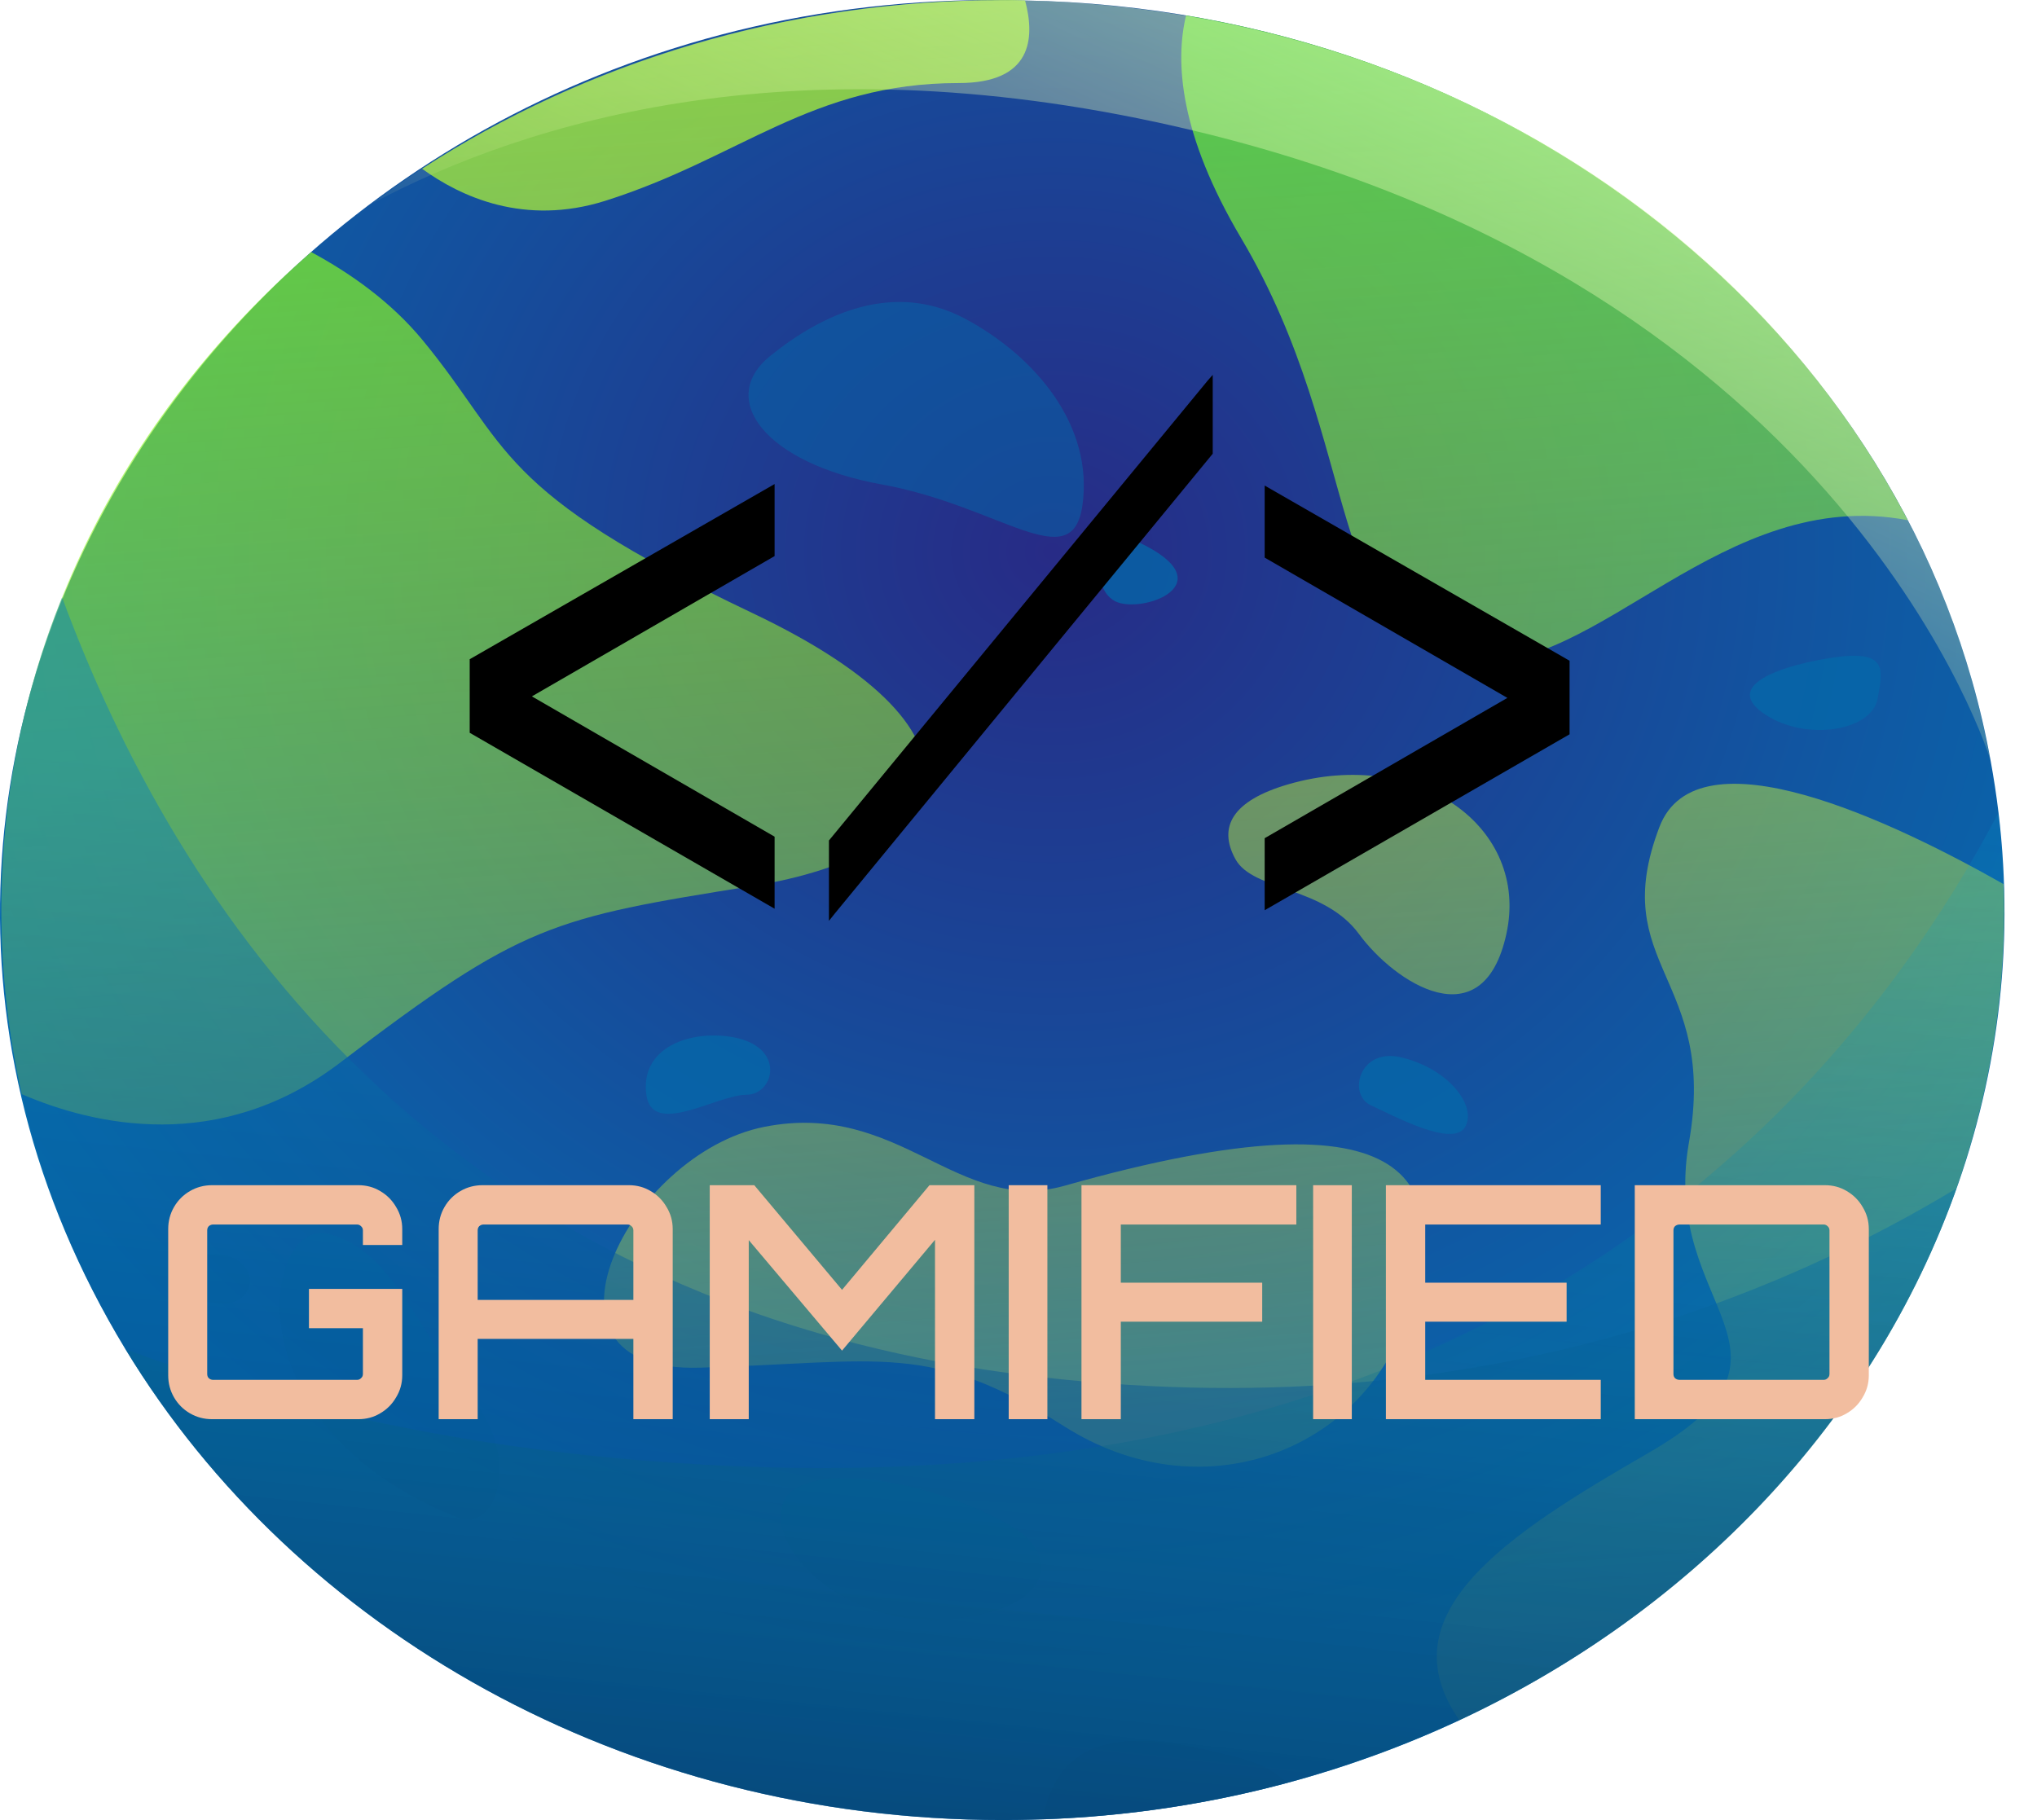 <svg width="188" height="168" viewBox="0 0 188 168" fill="none" xmlns="http://www.w3.org/2000/svg">
<path d="M92.54 168C57.675 168 27.3 150.448 11.575 124.53C-23.117 67.384 24.734 -1.989 94.586 0.044C139.022 0.863 176.557 30.625 183.717 70.204C193.114 121.284 149.684 168 92.54 168Z" fill="url(#paint0_radial_63_10)"/>
<g opacity="0.75">
<path d="M129.253 97.587C125.421 96.721 124.364 101.054 126.531 102.03C128.698 103.023 134.142 105.985 135.234 104C136.327 102.03 133.605 98.58 129.253 97.587Z" fill="#0468AA"/>
<path d="M167.306 61.034C163.596 61.806 159.158 63.507 162.955 65.981C166.769 68.455 172.733 67.462 173.288 64.5C173.825 61.522 174.38 59.553 167.306 61.034Z" fill="#0468AA"/>
<path d="M92.826 140.567C84.851 136.218 73.252 134.643 72.16 139.086C71.068 143.529 78.679 150.446 87.92 149.453C97.178 148.476 98.27 143.529 92.826 140.567Z" fill="#0468AA"/>
<path d="M118.827 164.549C111.632 166.487 104.073 167.653 96.254 167.921C98.04 157.632 108.806 160.878 114.562 162.296C116.244 162.721 117.648 163.556 118.827 164.549Z" fill="#0468AA"/>
<path d="M42.265 140.079C45.784 141.481 48.246 134.643 43.357 128.719C38.468 122.795 36.283 115.374 30.302 113.893C24.321 112.412 21.061 131.681 42.265 140.079Z" fill="#0468AA"/>
<path d="M18.341 115.863C16.417 116.179 15.619 119.818 19.971 120.306C24.323 120.811 24.323 114.887 18.341 115.863Z" fill="#0468AA"/>
<path d="M66.725 95.617C62.893 95.302 59.113 97.098 59.651 101.053C60.188 105.007 66.17 101.053 68.892 101.053C71.614 101.053 72.706 96.106 66.725 95.617Z" fill="#0468AA"/>
<path d="M104.245 49.674C100.951 48.256 100.431 54.621 103.153 55.598C105.875 56.59 113.486 53.612 104.245 49.674Z" fill="#0468AA"/>
</g>
<path d="M69.447 81.783C50.965 84.745 48.243 85.234 31.391 98.091C20.243 106.583 8.61 103.841 2.022 101.005C0.791 95.522 0.132 89.835 0.132 84.005C0.132 60.119 11.106 38.55 28.721 23.267C32.345 25.22 36.09 27.867 39.002 31.397C47.151 41.275 45.521 45.23 69.447 56.59C93.355 67.95 87.928 78.821 69.447 81.783Z" fill="url(#paint1_linear_63_10)"/>
<path d="M176.074 48.018C159.014 44.772 147.38 62.308 135.764 61.032C122.172 59.551 125.986 41.274 114.561 22.005C108.839 12.363 108.441 5.682 109.464 1.428C138.989 6.376 163.574 24.085 176.074 48.018Z" fill="url(#paint2_linear_63_10)"/>
<path d="M184.963 84.003C184.963 116.602 164.539 144.852 134.684 158.78C127.871 148.995 138.915 141.732 152.074 134.153C168.388 124.763 153.166 120.808 155.871 105.494C158.592 90.179 148.259 89.187 153.149 76.346C156.633 67.176 174.803 75.873 184.911 81.608C184.945 82.396 184.963 83.199 184.963 84.003Z" fill="url(#paint3_linear_63_10)"/>
<path d="M98.258 109.45C88.376 112.239 83.036 101.541 70.536 104.015C58.035 106.488 47.702 126.734 64.554 126.246C81.406 125.757 85.758 123.772 98.258 131.682C110.758 139.591 125.443 134.155 129.795 121.803C134.129 109.45 131.407 100.06 98.258 109.45Z" fill="url(#paint4_linear_63_10)"/>
<path d="M118.913 72.392C113.711 73.904 112.394 76.346 114.023 79.308C115.653 82.27 122.172 81.782 125.431 86.225C128.691 90.668 136.857 96.104 139.024 86.225C141.208 76.346 130.875 68.925 118.913 72.392Z" fill="url(#paint5_linear_63_10)"/>
<path opacity="0.5" d="M99.893 46.694C98.922 53.28 92.282 46.694 81.412 44.724C70.541 42.755 66.189 36.815 71.079 32.86C75.968 28.906 82.487 25.944 89.023 29.394C95.542 32.86 100.968 39.289 99.893 46.694Z" fill="#0468AA"/>
<path d="M88.469 7.667C74.876 7.667 68.357 14.583 55.857 18.538C48.402 20.886 42.507 18.16 38.953 15.576C54.071 5.776 72.57 0.009 92.56 0.009C93.254 0.009 93.93 0.009 94.606 0.041C95.56 3.602 95.213 7.667 88.469 7.667Z" fill="url(#paint6_linear_63_10)"/>
<path opacity="0.45" d="M180.561 109.704C173.019 131.053 156.323 148.683 134.686 158.783C129.641 161.13 124.336 163.068 118.823 164.565C111.628 166.503 104.068 167.669 96.249 167.937C95.018 167.984 93.787 168 92.539 168C57.674 168 27.299 150.448 11.573 124.53C7.17 117.282 3.91 109.373 2.021 101.007C0.79 95.523 0.131 89.836 0.131 84.006C0.131 73.859 2.107 64.138 5.731 55.142C16.185 83.518 40.111 120.134 94.498 126.925C105.109 128.248 115.026 128.421 124.284 127.697C146.996 125.885 165.685 118.669 180.561 109.704Z" fill="url(#paint7_linear_63_10)"/>
<path opacity="0.45" d="M184.962 84.006C184.962 92.971 183.419 101.605 180.559 109.703C173.017 131.052 156.321 148.683 134.684 158.782C129.639 161.13 124.334 163.068 118.82 164.565C111.625 166.503 104.066 167.669 96.247 167.936C95.016 167.984 93.785 167.999 92.537 167.999C57.671 167.999 27.296 150.448 11.571 124.529C27.556 130.501 46.593 134.582 69.166 135.385C91.063 136.173 109.233 133.101 124.281 127.681C156.633 116.053 174.664 93.554 184.442 75.025C184.702 77.183 184.858 79.389 184.928 81.595C184.945 82.399 184.962 83.202 184.962 84.006Z" fill="url(#paint8_linear_63_10)"/>
<path d="M183.734 70.251C183.734 70.251 170.575 26.45 110.068 12.034C73.798 3.384 48.624 11.183 34.286 18.809C80.074 -15.161 150.1 -1.674 176.071 48.02C182.105 59.537 183.301 68.644 183.734 70.251Z" fill="url(#paint9_linear_63_10)"/>
<path d="M71.49 83.88L43.35 67.64V60.85L71.49 44.68V51.33L49.09 64.28L71.49 77.23V83.88ZM76.506 85V77.58L111.436 35.16L111.926 34.6V41.88L77.066 84.3L76.506 85ZM116.72 84.02V77.37L139.12 64.42L116.72 51.47V44.82L144.86 60.99V67.78L116.72 84.02Z" fill="black"/>
<g filter="url(#filter0_d_63_10)">
<path d="M17.574 129C16.834 129 16.154 128.82 15.534 128.46C14.914 128.1 14.424 127.61 14.064 126.99C13.704 126.37 13.524 125.69 13.524 124.95V111.45C13.524 110.71 13.704 110.03 14.064 109.41C14.424 108.79 14.914 108.3 15.534 107.94C16.154 107.58 16.834 107.4 17.574 107.4H31.074C31.814 107.4 32.484 107.58 33.084 107.94C33.704 108.3 34.194 108.79 34.554 109.41C34.934 110.03 35.124 110.71 35.124 111.45V112.92H31.494V111.57C31.494 111.41 31.434 111.28 31.314 111.18C31.214 111.08 31.094 111.03 30.954 111.03H17.664C17.524 111.03 17.394 111.08 17.274 111.18C17.174 111.28 17.124 111.41 17.124 111.57V124.83C17.124 124.99 17.174 125.12 17.274 125.22C17.394 125.32 17.524 125.37 17.664 125.37H30.954C31.094 125.37 31.214 125.32 31.314 125.22C31.434 125.12 31.494 124.99 31.494 124.83V120.6H26.514V116.97H35.124V124.95C35.124 125.69 34.934 126.37 34.554 126.99C34.194 127.61 33.704 128.1 33.084 128.46C32.484 128.82 31.814 129 31.074 129H17.574ZM38.486 129V111.45C38.486 110.71 38.666 110.03 39.026 109.41C39.386 108.79 39.876 108.3 40.496 107.94C41.116 107.58 41.796 107.4 42.536 107.4H56.036C56.776 107.4 57.446 107.58 58.046 107.94C58.666 108.3 59.156 108.79 59.516 109.41C59.896 110.03 60.086 110.71 60.086 111.45V129H56.456V121.59H42.086V129H38.486ZM42.086 117.99H56.456V111.57C56.456 111.41 56.396 111.28 56.276 111.18C56.176 111.08 56.056 111.03 55.916 111.03H42.626C42.486 111.03 42.356 111.08 42.236 111.18C42.136 111.28 42.086 111.41 42.086 111.57V117.99ZM63.504 129V107.4H67.614L75.714 117.06L83.784 107.4H87.924V129H84.294V112.44L75.714 122.67L67.104 112.47V129H63.504ZM91.096 129V107.4H94.666V129H91.096ZM97.812 129V107.4H117.642V111.03H101.442V116.4H114.492V120H101.442V129H97.812ZM119.192 129V107.4H122.762V129H119.192ZM125.908 129V107.4H145.738V111.03H129.538V116.4H142.588V120H129.538V125.37H145.738V129H125.908ZM148.877 129V107.4H166.427C167.167 107.4 167.837 107.58 168.437 107.94C169.057 108.3 169.547 108.79 169.907 109.41C170.287 110.03 170.477 110.71 170.477 111.45V124.95C170.477 125.69 170.287 126.37 169.907 126.99C169.547 127.61 169.057 128.1 168.437 128.46C167.837 128.82 167.167 129 166.427 129H148.877ZM153.017 125.37H166.307C166.447 125.37 166.567 125.32 166.667 125.22C166.787 125.12 166.847 124.99 166.847 124.83V111.57C166.847 111.41 166.787 111.28 166.667 111.18C166.567 111.08 166.447 111.03 166.307 111.03H153.017C152.857 111.03 152.717 111.08 152.597 111.18C152.497 111.28 152.447 111.41 152.447 111.57V124.83C152.447 124.99 152.497 125.12 152.597 125.22C152.717 125.32 152.857 125.37 153.017 125.37Z" fill="#F2BD9F"/>
</g>
<defs>
<filter id="filter0_d_63_10" x="5.523" y="99.4" width="176.953" height="41.6" filterUnits="userSpaceOnUse" color-interpolation-filters="sRGB">
<feFlood flood-opacity="0" result="BackgroundImageFix"/>
<feColorMatrix in="SourceAlpha" type="matrix" values="0 0 0 0 0 0 0 0 0 0 0 0 0 0 0 0 0 0 127 0" result="hardAlpha"/>
<feOffset dx="2" dy="2"/>
<feGaussianBlur stdDeviation="5"/>
<feComposite in2="hardAlpha" operator="out"/>
<feColorMatrix type="matrix" values="0 0 0 0 1 0 0 0 0 0.24 0 0 0 0 0 0 0 0 1 0"/>
<feBlend mode="normal" in2="BackgroundImageFix" result="effect1_dropShadow_63_10"/>
<feBlend mode="normal" in="SourceGraphic" in2="effect1_dropShadow_63_10" result="shape"/>
</filter>
<radialGradient id="paint0_radial_63_10" cx="0" cy="0" r="1" gradientUnits="userSpaceOnUse" gradientTransform="translate(97.129 51.137) scale(112.163 101.931)">
<stop stop-color="#272B86"/>
<stop offset="1" stop-color="#056DB0"/>
</radialGradient>
<linearGradient id="paint1_linear_63_10" x1="31.817" y1="-45.488" x2="49.345" y2="196.356" gradientUnits="userSpaceOnUse">
<stop stop-color="#56F51E"/>
<stop offset="1" stop-color="#F2F236" stop-opacity="0"/>
</linearGradient>
<linearGradient id="paint2_linear_63_10" x1="135.527" y1="-53.006" x2="153.056" y2="188.838" gradientUnits="userSpaceOnUse">
<stop stop-color="#45F236"/>
<stop offset="1" stop-color="#F2F236" stop-opacity="0"/>
</linearGradient>
<linearGradient id="paint3_linear_63_10" x1="143.756" y1="-53.604" x2="161.285" y2="188.24" gradientUnits="userSpaceOnUse">
<stop stop-color="#94F236"/>
<stop offset="1" stop-color="#F2F236" stop-opacity="0"/>
</linearGradient>
<linearGradient id="paint4_linear_63_10" x1="78.997" y1="-48.908" x2="96.525" y2="192.936" gradientUnits="userSpaceOnUse">
<stop stop-color="#89F236"/>
<stop offset="1" stop-color="#F2F236" stop-opacity="0"/>
</linearGradient>
<linearGradient id="paint5_linear_63_10" x1="114.789" y1="-51.503" x2="132.318" y2="190.342" gradientUnits="userSpaceOnUse">
<stop stop-color="#89F236"/>
<stop offset="1" stop-color="#F2F236" stop-opacity="0"/>
</linearGradient>
<linearGradient id="paint6_linear_63_10" x1="61.999" y1="-47.677" x2="79.528" y2="194.167" gradientUnits="userSpaceOnUse">
<stop stop-color="#94F236"/>
<stop offset="1" stop-color="#F2F236" stop-opacity="0"/>
</linearGradient>
<linearGradient id="paint7_linear_63_10" x1="78.491" y1="192.741" x2="89.963" y2="77.642" gradientUnits="userSpaceOnUse">
<stop stop-color="#00145C"/>
<stop offset="1" stop-color="#0983BD"/>
</linearGradient>
<linearGradient id="paint8_linear_63_10" x1="87.809" y1="187.802" x2="100.634" y2="67.47" gradientUnits="userSpaceOnUse">
<stop stop-color="#0C2F45"/>
<stop offset="1" stop-color="#00A9D7" stop-opacity="0.3"/>
</linearGradient>
<linearGradient id="paint9_linear_63_10" x1="159.661" y1="-46.246" x2="109.846" y2="61.849" gradientUnits="userSpaceOnUse">
<stop stop-color="#C4FFB5"/>
<stop offset="1" stop-color="#FFFFB3" stop-opacity="0"/>
</linearGradient>
</defs>
</svg>

